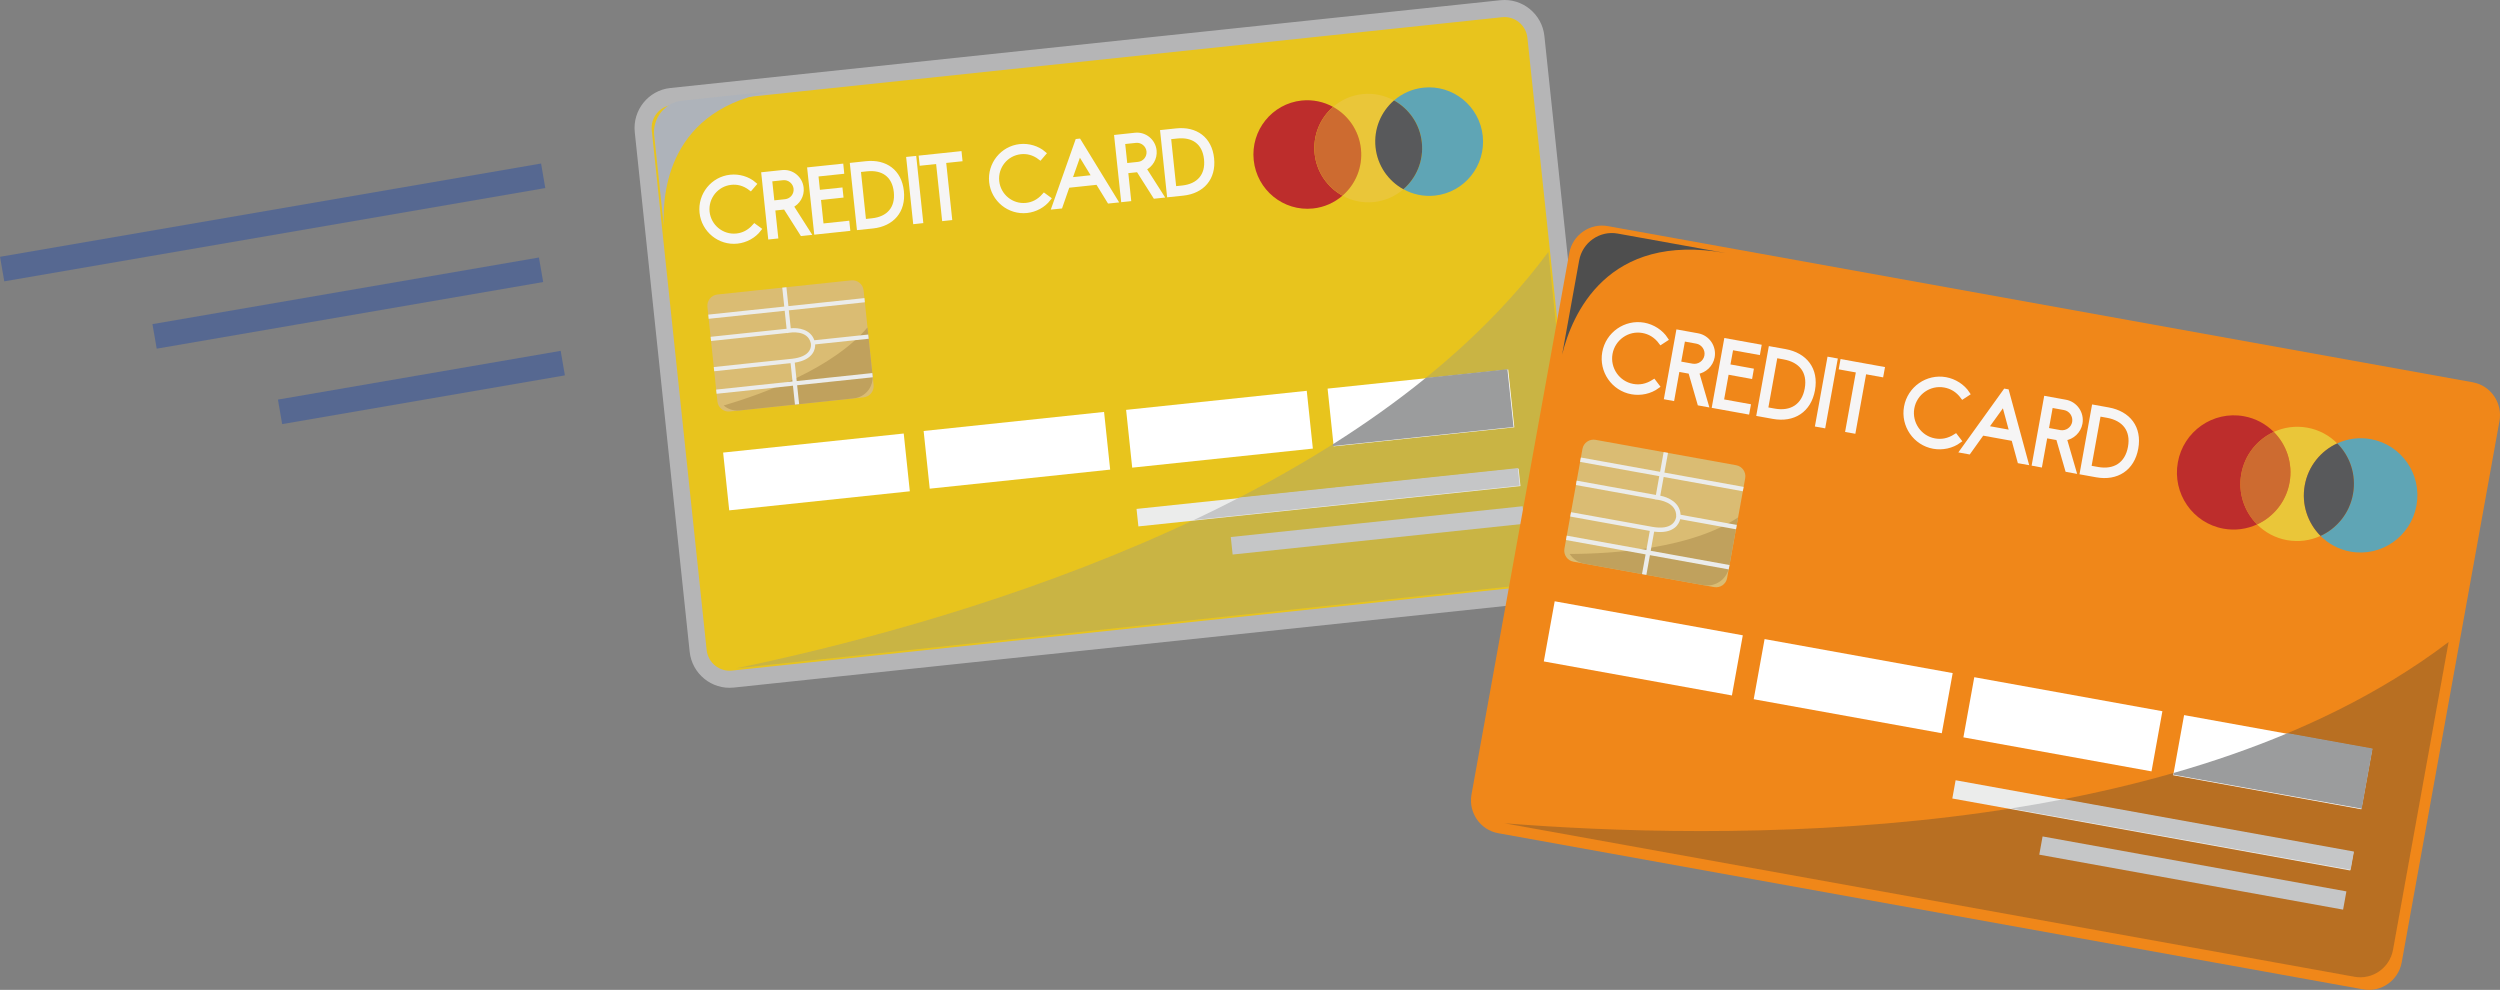 <?xml version="1.0" encoding="iso-8859-1"?>
<!-- Generator: Adobe Illustrator 16.0.0, SVG Export Plug-In . SVG Version: 6.00 Build 0)  -->
<!DOCTYPE svg PUBLIC "-//W3C//DTD SVG 1.1//EN" "http://www.w3.org/Graphics/SVG/1.1/DTD/svg11.dtd">
<svg version="1.1" id="&#x5716;&#x5C64;_1" xmlns="http://www.w3.org/2000/svg" xmlns:xlink="http://www.w3.org/1999/xlink" x="0px"
	 y="0px" width="146.455px" height="57.989px" viewBox="0 0 146.455 57.989" style="enable-background:new 0 0 146.455 57.989;"
	 xml:space="preserve">
<rect x="0" y="0" width="146.455" height="57.989" fill="#808080" stroke="none"/>
<g>
	<g style="opacity:0.5;">
		
			<rect x="-0.11" y="12.299" transform="matrix(0.986 -0.17 0.17 0.986 -1.98 2.898)" style="fill:#2C50A2;" width="32.145" height="1.458"/>
		
			<rect x="8.88" y="17.022" transform="matrix(0.986 -0.17 0.17 0.986 -2.718 3.714)" style="fill:#2C50A2;" width="22.963" height="1.458"/>
		
			<rect x="16.268" y="21.969" transform="matrix(0.986 -0.17 0.17 0.986 -3.493 4.513)" style="fill:#2C50A2;" width="16.799" height="1.457"/>
	</g>
	<g>
		<g>
			<g>
				<g>
					<path style="fill:#E8C41D;stroke:#B5B5B6;stroke-miterlimit:10;" d="M91.56,34.639l-48.631,5.143
						c-1.009,0.106-1.92-0.635-2.029-1.65L37.683,7.691c-0.106-1.015,0.629-1.932,1.638-2.038L87.95,0.51
						c1.008-0.105,1.92,0.637,2.026,1.652L93.195,32.6C93.302,33.615,92.568,34.533,91.56,34.639z"/>
				</g>
				<g style="opacity:0.3;">
					<path style="fill:#7F8DA2;" d="M43.11,39.154l47.786-5.053c1.009-0.107,1.746-1.023,1.639-2.039l-1.829-17.307
						C79.323,30.119,54.472,36.789,43.11,39.154z"/>
				</g>
				<g>
					<path style="fill:#DABC73;" d="M50.594,23.277l-7.844,0.828c-0.359,0.039-0.683-0.224-0.721-0.583l-0.586-5.547
						c-0.038-0.358,0.224-0.685,0.584-0.722l7.841-0.83c0.36-0.037,0.684,0.225,0.722,0.584l0.587,5.547
						C51.216,22.914,50.952,23.238,50.594,23.277z"/>
				</g>
				<g>
					<path style="fill:#C0A15D;" d="M51.116,21.977l-0.295-2.798c-2.004,2.374-5.976,3.851-8.426,4.576
						c0.247,0.212,0.577,0.327,0.925,0.292l6.704-0.711C50.695,23.266,51.188,22.654,51.116,21.977z"/>
				</g>
				<g>
					<g>
						
							<rect x="42.493" y="25.923" transform="matrix(0.995 -0.105 0.105 0.995 -2.64 5.181)" style="fill:#FFFFFF;" width="10.633" height="3.402"/>
					</g>
					<g>
						
							<rect x="54.288" y="24.677" transform="matrix(0.994 -0.105 0.105 0.994 -2.445 6.419)" style="fill:#FFFFFF;" width="10.634" height="3.4"/>
					</g>
					<g>
						
							<rect x="66.084" y="23.428" transform="matrix(0.995 -0.105 0.105 0.995 -2.244 7.639)" style="fill:#FFFFFF;" width="10.636" height="3.402"/>
					</g>
					<g>
						
							<rect x="77.881" y="22.182" transform="matrix(0.995 -0.105 0.105 0.995 -2.048 8.872)" style="fill:#FFFFFF;" width="10.635" height="3.4"/>
					</g>
				</g>
				<g>
					<path style="fill:#F6F5F5;stroke:#F6F5F5;stroke-width:0.25;stroke-miterlimit:10;" d="M44.477,13.434
						c-0.309,0.406-0.791,0.66-1.289,0.714c-1.037,0.11-1.972-0.652-2.083-1.694c-0.108-1.044,0.646-1.984,1.683-2.094
						c0.492-0.053,1.024,0.095,1.403,0.424l-0.221,0.258c-0.388-0.299-0.78-0.377-1.146-0.338c-0.846,0.09-1.467,0.856-1.379,1.713
						c0.092,0.852,0.858,1.476,1.705,1.387c0.371-0.04,0.725-0.195,1.054-0.568L44.477,13.434z"/>
					<path style="fill:#F6F5F5;stroke:#F6F5F5;stroke-width:0.25;stroke-miterlimit:10;" d="M45.117,13.894l-0.389-3.69l1.099-0.116
						c0.562-0.06,1.07,0.354,1.128,0.921c0.05,0.438-0.201,0.873-0.604,1.049l1.02,1.598l-0.388,0.041l-0.985-1.553l-0.714,0.076
						l0.175,1.638L45.117,13.894z M45.25,11.875l0.756-0.081c0.373-0.039,0.648-0.376,0.608-0.75s-0.381-0.651-0.75-0.612
						l-0.759,0.08L45.25,11.875z"/>
					<path style="fill:#F6F5F5;stroke:#F6F5F5;stroke-width:0.25;stroke-miterlimit:10;" d="M47.813,10.226l0.108,1.032l1.32-0.139
						l0.037,0.344l-1.319,0.141l0.172,1.623l1.509-0.16l0.037,0.345l-1.866,0.198l-0.392-3.691l1.868-0.197l0.034,0.346
						L47.813,10.226z"/>
					<path style="fill:#F6F5F5;stroke:#F6F5F5;stroke-width:0.25;stroke-miterlimit:10;" d="M50.313,13.344l-0.393-3.689l0.82-0.088
						c1.136-0.119,1.965,0.48,2.087,1.636c0.122,1.157-0.563,1.935-1.695,2.056L50.313,13.344z M50.617,12.964l0.479-0.052
						c0.945-0.099,1.492-0.703,1.39-1.674c-0.101-0.969-0.763-1.426-1.707-1.326L50.3,9.963L50.617,12.964z"/>
					<path style="fill:#F6F5F5;stroke:#F6F5F5;stroke-width:0.25;stroke-miterlimit:10;" d="M53.953,12.959l-0.344,0.037
						l-0.389-3.691l0.342-0.035L53.953,12.959z"/>
					<path style="fill:#F6F5F5;stroke:#F6F5F5;stroke-width:0.25;stroke-miterlimit:10;" d="M56.251,9.334l-0.957,0.1l0.354,3.346
						l-0.343,0.037l-0.354-3.346l-0.962,0.102l-0.036-0.345l2.262-0.239L56.251,9.334z"/>
					<path style="fill:#F6F5F5;stroke:#F6F5F5;stroke-width:0.25;stroke-miterlimit:10;" d="M61.442,11.64
						c-0.309,0.406-0.792,0.661-1.288,0.714c-1.037,0.109-1.972-0.652-2.083-1.695c-0.108-1.043,0.646-1.984,1.683-2.094
						c0.492-0.053,1.023,0.097,1.402,0.424l-0.22,0.258c-0.387-0.299-0.78-0.375-1.146-0.337c-0.848,0.09-1.467,0.856-1.378,1.712
						c0.09,0.852,0.857,1.478,1.704,1.388c0.371-0.039,0.726-0.196,1.054-0.569L61.442,11.64z"/>
					<path style="fill:#F6F5F5;stroke:#F6F5F5;stroke-width:0.25;stroke-miterlimit:10;" d="M63.207,8.25l2.146,3.504l-0.377,0.039
						l-0.675-1.098l-1.754,0.186l-0.424,1.215l-0.382,0.039L63.11,8.26L63.207,8.25z M62.677,10.52l1.423-0.15l-0.867-1.422
						L62.677,10.52z"/>
					<path style="fill:#F6F5F5;stroke:#F6F5F5;stroke-width:0.25;stroke-miterlimit:10;" d="M65.793,11.707l-0.392-3.689L66.502,7.9
						c0.562-0.059,1.071,0.355,1.13,0.921c0.046,0.438-0.202,0.872-0.606,1.05l1.02,1.598l-0.386,0.041l-0.985-1.553l-0.713,0.075
						l0.172,1.639L65.793,11.707z M65.925,9.688l0.758-0.081c0.37-0.038,0.646-0.375,0.606-0.75c-0.039-0.374-0.38-0.65-0.751-0.612
						l-0.758,0.08L65.925,9.688z"/>
					<path style="fill:#F6F5F5;stroke:#F6F5F5;stroke-width:0.25;stroke-miterlimit:10;" d="M68.484,11.422l-0.39-3.689l0.821-0.087
						c1.133-0.12,1.963,0.479,2.085,1.636c0.122,1.156-0.561,1.935-1.695,2.055L68.484,11.422z M68.79,11.041l0.479-0.05
						c0.941-0.099,1.492-0.704,1.389-1.674c-0.103-0.97-0.762-1.427-1.706-1.327l-0.479,0.051L68.79,11.041z"/>
				</g>
				<g>
					<g>
						<path style="fill:#BD2D2C;" d="M77.014,9.006c-0.113-1.079,0.322-2.088,1.081-2.744c-0.544-0.299-1.179-0.441-1.844-0.373
							c-1.733,0.186-2.99,1.748-2.806,3.495c0.185,1.746,1.739,3.013,3.475,2.829c0.664-0.07,1.256-0.344,1.726-0.75
							C77.767,10.979,77.127,10.085,77.014,9.006z"/>
					</g>
					<g>
						<path style="fill:#EAC639;" d="M80.582,8.629c-0.114-1.078,0.324-2.086,1.08-2.744c-0.545-0.299-1.18-0.442-1.844-0.372
							c-0.662,0.069-1.254,0.343-1.724,0.749c0.88,0.484,1.517,1.379,1.632,2.457c0.114,1.079-0.323,2.088-1.081,2.744
							c0.543,0.3,1.18,0.443,1.842,0.373c0.664-0.07,1.257-0.344,1.726-0.75C81.333,10.602,80.695,9.707,80.582,8.629z"/>
					</g>
					<g>
						<path style="fill:#CD6B30;" d="M79.727,8.719c-0.115-1.078-0.752-1.973-1.632-2.457c-0.759,0.656-1.194,1.665-1.081,2.744
							s0.753,1.974,1.632,2.457C79.403,10.807,79.841,9.798,79.727,8.719z"/>
					</g>
					<g>
						<path style="fill:#5FA5B5;" d="M83.388,5.135c-0.663,0.07-1.256,0.344-1.726,0.75c0.88,0.484,1.518,1.379,1.632,2.457
							c0.114,1.079-0.323,2.086-1.081,2.744c0.545,0.299,1.18,0.442,1.844,0.373c1.733-0.184,2.99-1.748,2.806-3.494
							C86.677,6.219,85.121,4.951,83.388,5.135z"/>
					</g>
					<g>
						<path style="fill:#58595B;" d="M83.294,8.342c-0.114-1.078-0.752-1.973-1.632-2.457c-0.756,0.658-1.194,1.666-1.08,2.744
							c0.113,1.078,0.751,1.973,1.631,2.457C82.971,10.428,83.408,9.421,83.294,8.342z"/>
					</g>
				</g>
				<g>
					
						<rect x="66.54" y="28.603" transform="matrix(0.995 -0.105 0.105 0.995 -2.63 8.34)" style="fill:#EBECEB;" width="22.496" height="1.03"/>
				</g>
				<g>
					
						<rect x="72.074" y="30.526" transform="matrix(0.995 -0.105 0.105 0.995 -2.817 8.654)" style="fill:#C5C6C7;" width="17.181" height="1.031"/>
				</g>
				<g>
					<path style="fill:#EBECEB;" d="M50.664,17.708l-0.025-0.246l-4.452,0.471l-0.117-1.106l-0.244,0.025l0.117,1.107l-4.45,0.471
						l0.024,0.246l4.451-0.471l0.112,1.055l-4.452,0.471l0.027,0.246l4.45-0.471l0.001,0.01l0.131-0.024
						c0.043-0.007,1.086-0.186,1.263,0.618c0.002,0.002,0.053,0.234-0.102,0.458c-0.166,0.24-0.498,0.392-0.989,0.448l-4.594,0.486
						l0.026,0.246l4.473-0.474l0.113,1.073l-4.473,0.475l0.026,0.246l4.473-0.474l0.117,1.106l0.245-0.025l-0.117-1.106l4.43-0.468
						l-0.026-0.247l-4.43,0.468l-0.114-1.078c0.499-0.076,0.848-0.258,1.041-0.536c0.14-0.202,0.161-0.406,0.155-0.532l3.135-0.332
						l-0.027-0.246l-3.157,0.334c-0.22-0.642-0.929-0.745-1.381-0.701l-0.111-1.051L50.664,17.708z"/>
				</g>
				<g>
					<path style="fill:#C5C6C7;" d="M89.028,28.447l-0.108-1.025l-16.314,1.725c-0.885,0.457-1.777,0.896-2.674,1.32L89.028,28.447z
						"/>
				</g>
				<g>
					<path style="fill:#9B9C9D;" d="M88.307,21.631l-4.781,0.506c-1.719,1.395-3.547,2.689-5.447,3.891l0.011,0.104l10.576-1.117
						L88.307,21.631z"/>
				</g>
				<g>
					<path style="fill:#AEB3BA;" d="M38.325,7.934l0.56,5.291c-0.098-2.262,0.459-7.264,7.178-7.974l-6.101,0.645
						C38.956,6.002,38.218,6.92,38.325,7.934z"/>
				</g>
			</g>
		</g>
		<g>
			<g>
				<g>
					<path style="fill:#F08719;" d="M138.439,57.959L87.766,48.81c-1.052-0.19-1.752-1.21-1.562-2.268l5.728-31.718
						c0.189-1.058,1.207-1.768,2.257-1.578l50.673,9.15c1.049,0.189,1.753,1.211,1.563,2.268l-5.729,31.719
						C140.504,57.439,139.489,58.148,138.439,57.959z"/>
				</g>
				<g style="opacity:0.3;">
					<path style="fill:#363636;" d="M88.134,48.229l49.796,8.992c1.051,0.19,2.066-0.52,2.257-1.577l3.257-18.035
						C127.406,49.781,100.316,49.19,88.134,48.229z"/>
				</g>
				<g>
					<path style="fill:#DABC73;" d="M100.417,34.393l-8.24-1.488c-0.356-0.063-0.593-0.406-0.53-0.762l1.057-5.849
						c0.064-0.354,0.408-0.593,0.764-0.528l8.24,1.488c0.355,0.063,0.593,0.406,0.529,0.762l-1.059,5.849
						C101.116,34.219,100.773,34.457,100.417,34.393z"/>
				</g>
				<g>
					<path style="fill:#C0A15D;" d="M101.294,33.229l0.527-2.918c-2.725,1.81-7.175,2.13-9.866,2.141
						c0.189,0.288,0.486,0.502,0.85,0.567l6.984,1.261C100.489,34.406,101.167,33.933,101.294,33.229z"/>
				</g>
				<g>
					<g>
						
							<rect x="90.687" y="36.169" transform="matrix(0.984 0.178 -0.178 0.984 8.279 -16.508)" style="fill:#FFFFFF;" width="11.199" height="3.581"/>
					</g>
					<g>
						
							<rect x="102.979" y="38.389" transform="matrix(0.984 0.178 -0.178 0.984 8.875 -18.667)" style="fill:#FFFFFF;" width="11.198" height="3.581"/>
					</g>
					<g>
						
							<rect x="115.271" y="40.609" transform="matrix(0.984 0.178 -0.178 0.984 9.459 -20.806)" style="fill:#FFFFFF;" width="11.199" height="3.581"/>
					</g>
					<g>
						
							<rect x="127.563" y="42.828" transform="matrix(0.984 0.178 -0.178 0.984 10.05 -22.957)" style="fill:#FFFFFF;" width="11.198" height="3.581"/>
					</g>
				</g>
				<g>
					<path style="fill:#F6F5F5;stroke:#F6F5F5;stroke-width:0.25;stroke-miterlimit:10;" d="M97.102,22.633
						c-0.43,0.318-0.991,0.435-1.511,0.341c-1.079-0.194-1.802-1.241-1.604-2.328c0.194-1.087,1.237-1.813,2.316-1.62
						c0.515,0.094,1.006,0.4,1.293,0.844L97.3,20.063c-0.305-0.414-0.679-0.61-1.063-0.679c-0.88-0.159-1.733,0.434-1.895,1.326
						c-0.161,0.886,0.432,1.744,1.312,1.903c0.387,0.071,0.793,0.017,1.233-0.264L97.102,22.633z"/>
					<path style="fill:#F6F5F5;stroke:#F6F5F5;stroke-width:0.25;stroke-miterlimit:10;" d="M97.616,23.287l0.693-3.846l1.146,0.207
						c0.587,0.105,0.977,0.674,0.87,1.264c-0.082,0.457-0.463,0.821-0.92,0.881l0.558,1.917l-0.402-0.073l-0.537-1.858l-0.745-0.136
						l-0.307,1.708L97.616,23.287z M98.346,21.285l0.789,0.143c0.388,0.07,0.766-0.191,0.836-0.58s-0.192-0.771-0.579-0.84
						l-0.788-0.143L98.346,21.285z"/>
					<path style="fill:#F6F5F5;stroke:#F6F5F5;stroke-width:0.25;stroke-miterlimit:10;" d="M101.425,20.374l-0.196,1.077
						l1.374,0.248l-0.063,0.359l-1.376-0.25l-0.306,1.692l1.573,0.284l-0.065,0.359l-1.946-0.352l0.696-3.845l1.944,0.351
						l-0.064,0.359L101.425,20.374z"/>
					<path style="fill:#F6F5F5;stroke:#F6F5F5;stroke-width:0.25;stroke-miterlimit:10;" d="M103.029,24.264l0.694-3.844
						l0.854,0.153c1.181,0.214,1.844,1.063,1.625,2.269c-0.217,1.205-1.139,1.789-2.318,1.576L103.029,24.264z M103.45,23.97
						l0.499,0.09c0.983,0.177,1.717-0.272,1.899-1.282c0.182-1.01-0.352-1.668-1.336-1.846l-0.498-0.09L103.45,23.97z"/>
					<path style="fill:#F6F5F5;stroke:#F6F5F5;stroke-width:0.25;stroke-miterlimit:10;" d="M106.822,24.949l-0.357-0.064
						l0.696-3.846l0.357,0.064L106.822,24.949z"/>
					<path style="fill:#F6F5F5;stroke:#F6F5F5;stroke-width:0.25;stroke-miterlimit:10;" d="M110.217,21.962l-0.998-0.18
						l-0.63,3.485l-0.355-0.063l0.629-3.487l-1.004-0.181l0.064-0.358l2.359,0.426L110.217,21.962z"/>
					<path style="fill:#F6F5F5;stroke:#F6F5F5;stroke-width:0.25;stroke-miterlimit:10;" d="M114.782,25.825
						c-0.431,0.319-0.993,0.435-1.513,0.341c-1.079-0.194-1.801-1.241-1.604-2.328c0.197-1.087,1.237-1.814,2.319-1.619
						c0.512,0.094,1.004,0.398,1.293,0.842l-0.298,0.195c-0.306-0.416-0.681-0.609-1.062-0.678c-0.881-0.16-1.736,0.433-1.896,1.324
						c-0.159,0.887,0.432,1.746,1.313,1.904c0.388,0.07,0.791,0.016,1.23-0.265L114.782,25.825z"/>
					<path style="fill:#F6F5F5;stroke:#F6F5F5;stroke-width:0.25;stroke-miterlimit:10;" d="M117.568,22.919l1.134,4.175
						l-0.392-0.07l-0.358-1.309l-1.828-0.331l-0.788,1.103l-0.396-0.072l2.526-3.514L117.568,22.919z M116.361,25.057l1.482,0.269
						l-0.457-1.692L116.361,25.057z"/>
					<path style="fill:#F6F5F5;stroke:#F6F5F5;stroke-width:0.25;stroke-miterlimit:10;" d="M119.161,27.177l0.694-3.845
						l1.146,0.207c0.585,0.105,0.978,0.674,0.87,1.264c-0.084,0.457-0.464,0.821-0.922,0.881l0.558,1.918l-0.402-0.074l-0.537-1.859
						l-0.741-0.134l-0.31,1.708L119.161,27.177z M119.891,25.176l0.788,0.143c0.387,0.068,0.765-0.189,0.836-0.58
						c0.068-0.391-0.192-0.771-0.58-0.84l-0.789-0.143L119.891,25.176z"/>
					<path style="fill:#F6F5F5;stroke:#F6F5F5;stroke-width:0.25;stroke-miterlimit:10;" d="M121.966,27.684l0.694-3.846
						l0.856,0.154c1.182,0.215,1.842,1.064,1.625,2.27c-0.218,1.204-1.14,1.789-2.319,1.576L121.966,27.684z M122.386,27.39
						l0.499,0.089c0.982,0.178,1.716-0.271,1.899-1.281c0.183-1.011-0.35-1.668-1.332-1.846l-0.501-0.09L122.386,27.39z"/>
				</g>
				<g>
					<g>
						<path style="fill:#BD2D2C;" d="M131.3,27.758c0.202-1.124,0.94-2.015,1.902-2.455c-0.461-0.463-1.062-0.796-1.752-0.92
							c-1.809-0.327-3.541,0.884-3.868,2.703c-0.328,1.819,0.869,3.559,2.677,3.885c0.691,0.125,1.369,0.023,1.965-0.249
							C131.478,29.973,131.096,28.881,131.3,27.758z"/>
					</g>
					<g>
						<path style="fill:#EAC639;" d="M135.017,28.429c0.204-1.124,0.942-2.015,1.903-2.454c-0.461-0.464-1.061-0.797-1.753-0.921
							c-0.691-0.125-1.37-0.023-1.965,0.249c0.746,0.749,1.127,1.841,0.925,2.966c-0.203,1.123-0.943,2.013-1.903,2.453
							c0.461,0.464,1.062,0.796,1.754,0.921c0.689,0.125,1.368,0.023,1.963-0.248C135.195,30.645,134.813,29.553,135.017,28.429z"/>
					</g>
					<g>
						<path style="fill:#CD6B30;" d="M134.127,28.269c0.202-1.125-0.179-2.217-0.925-2.966c-0.962,0.44-1.7,1.331-1.902,2.455
							c-0.204,1.123,0.178,2.215,0.924,2.964C133.184,30.281,133.924,29.392,134.127,28.269z"/>
					</g>
					<g>
						<path style="fill:#5FA5B5;" d="M138.884,25.725c-0.688-0.125-1.369-0.023-1.964,0.25c0.745,0.748,1.127,1.84,0.923,2.965
							c-0.201,1.124-0.94,2.014-1.902,2.455c0.461,0.462,1.062,0.795,1.753,0.92c1.809,0.326,3.54-0.885,3.869-2.704
							C141.891,27.791,140.692,26.052,138.884,25.725z"/>
					</g>
					<g>
						<path style="fill:#58595B;" d="M137.843,28.939c0.204-1.125-0.178-2.217-0.923-2.965c-0.961,0.439-1.699,1.33-1.903,2.454
							c-0.203,1.124,0.179,2.216,0.924,2.966C136.902,30.953,137.642,30.063,137.843,28.939z"/>
					</g>
				</g>
				<g>
					
						<rect x="114.304" y="47.772" transform="matrix(0.984 0.178 -0.178 0.984 10.592 -21.645)" style="fill:#EBECEB;" width="23.688" height="1.086"/>
				</g>
				<g>
					
						<rect x="119.444" y="50.565" transform="matrix(0.984 0.178 -0.178 0.984 11.126 -22.017)" style="fill:#C5C6C7;" width="18.088" height="1.086"/>
				</g>
				<g>
					<path style="fill:#EBECEB;" d="M102.096,28.779l0.049-0.256l-4.641-0.838l0.211-1.154l-0.256-0.045l-0.207,1.154l-4.641-0.838
						l-0.047,0.256l4.639,0.837l-0.196,1.1l-4.641-0.838l-0.047,0.257l4.64,0.838l-0.002,0.008l0.139,0.017
						c0.049,0.006,1.152,0.132,1.098,0.996c-0.001,0.003-0.02,0.252-0.241,0.433c-0.237,0.194-0.618,0.248-1.132,0.162l-4.786-0.863
						l-0.047,0.255l4.66,0.842l-0.2,1.12l-4.663-0.842l-0.046,0.256l4.663,0.842l-0.21,1.154l0.256,0.045l0.208-1.154l4.616,0.834
						l0.046-0.256l-4.616-0.834l0.202-1.123c0.526,0.069,0.936-0.01,1.213-0.234c0.199-0.164,0.281-0.365,0.313-0.494l3.269,0.591
						l0.046-0.257l-3.293-0.594c-0.032-0.715-0.718-1.029-1.19-1.117l0.199-1.096L102.096,28.779z"/>
				</g>
				<g>
					<path style="fill:#C5C6C7;" d="M137.708,50.953l0.19-1.068l-16.997-3.069c-1.029,0.2-2.061,0.382-3.091,0.544L137.708,50.953z"
						/>
				</g>
				<g>
					<path style="fill:#9B9C9D;" d="M138.991,43.852l-4.982-0.9c-2.149,0.902-4.379,1.672-6.655,2.324l-0.02,0.11l11.02,1.99
						L138.991,43.852z"/>
				</g>
				<g>
					<path style="fill:#4E4E4E;" d="M92.51,15.26l-0.997,5.513c0.568-2.315,2.607-7.208,9.608-5.944l-6.355-1.146
						C93.715,13.492,92.701,14.201,92.51,15.26z"/>
				</g>
			</g>
		</g>
	</g>
</g>
</svg>
